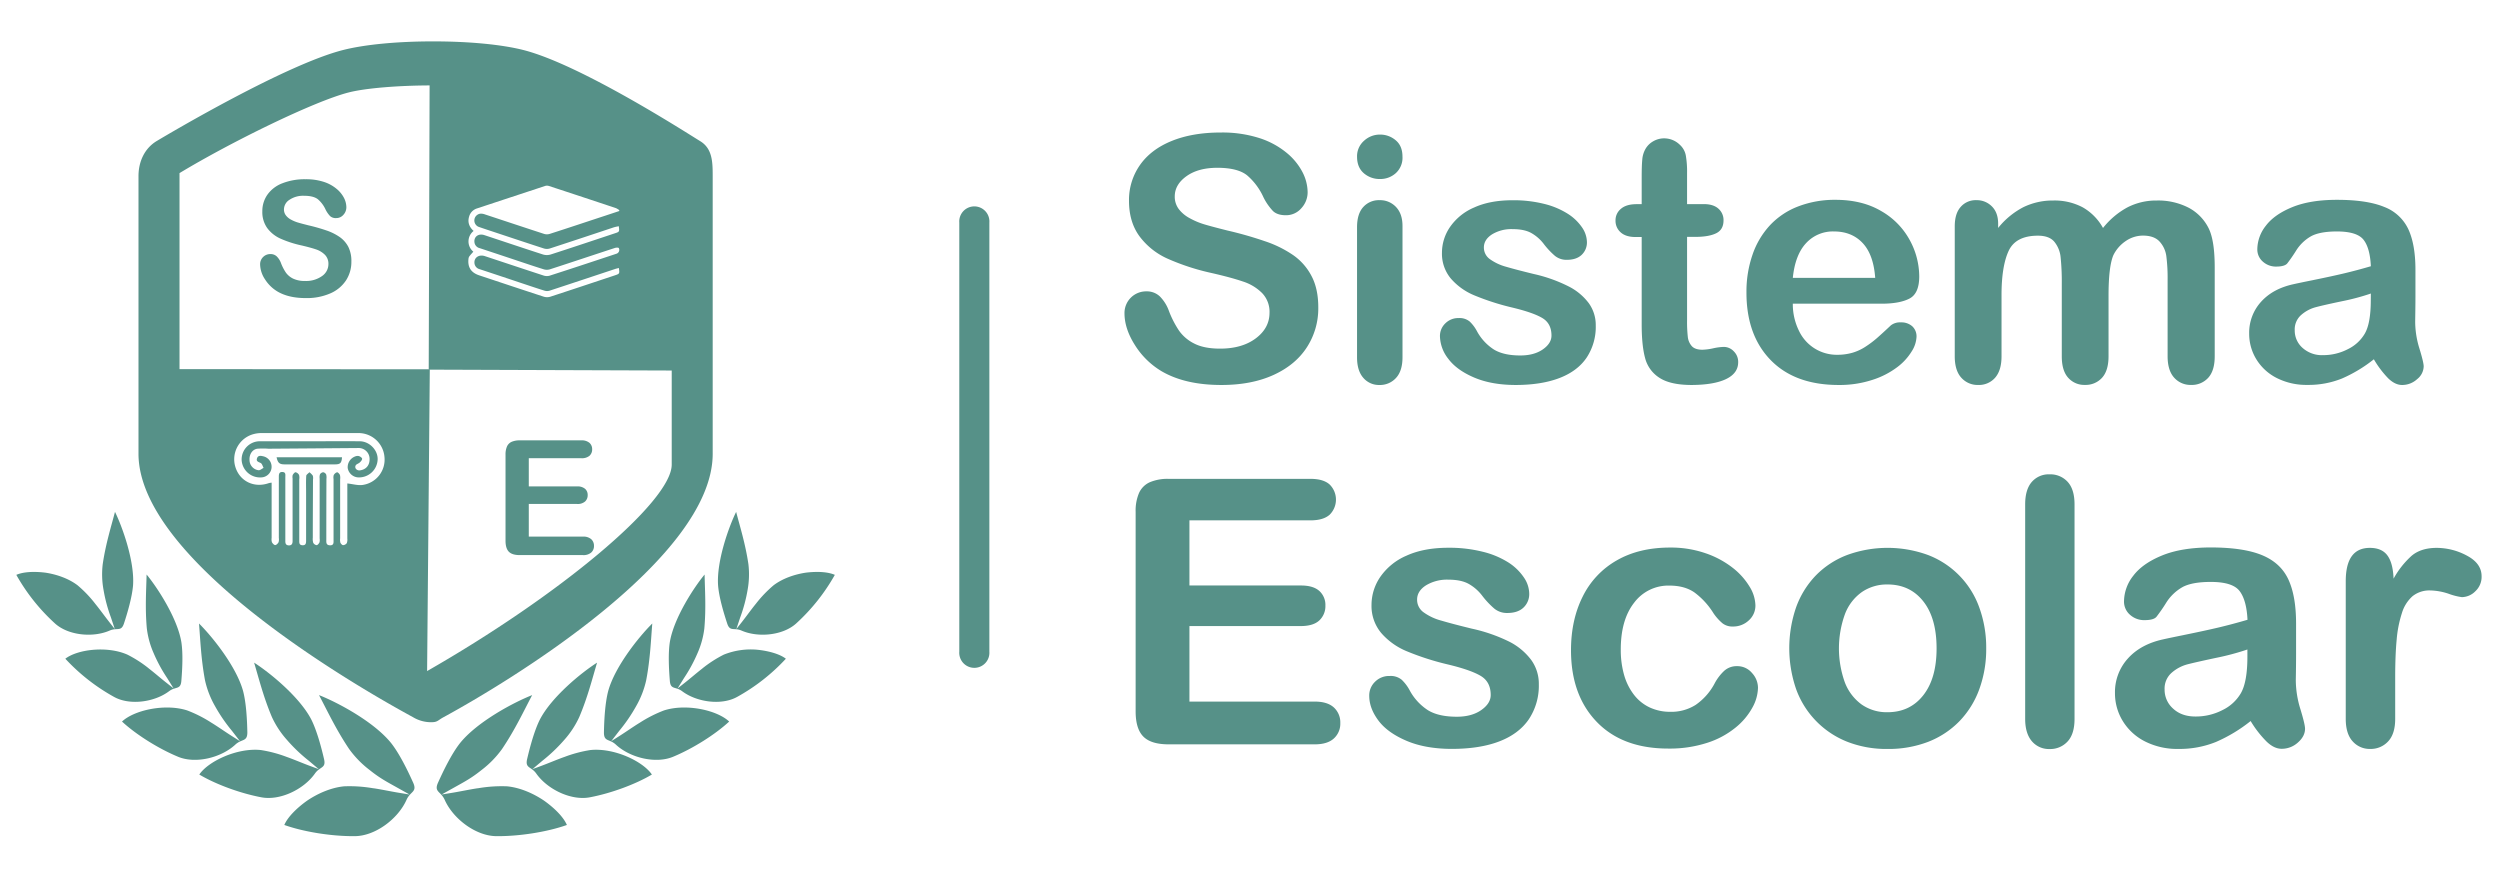 <svg xmlns="http://www.w3.org/2000/svg" viewBox="0 0 1246.81 436.86"><title>logo</title><g id="text_white" data-name="text white"><path d="M657.46,153.37a35.64,35.64,0,0,1-5.69,19.83Q646.09,182,635.13,187t-26,5q-18,0-29.72-6.8A39.6,39.6,0,0,1,566,172.08q-5.19-8.18-5.19-15.89a10.78,10.78,0,0,1,11-10.88,9.38,9.38,0,0,1,6.6,2.49,19.7,19.7,0,0,1,4.6,7.39,49.08,49.08,0,0,0,5,9.71,20.28,20.28,0,0,0,7.59,6.44c3.27,1.68,7.55,2.53,12.87,2.53q10.95,0,17.8-5.11T633.14,156a13.45,13.45,0,0,0-3.69-9.83,23.78,23.78,0,0,0-9.55-5.77q-5.85-2-15.65-4.24a114.14,114.14,0,0,1-22-7.18,35.46,35.46,0,0,1-14-11.2q-5.19-7.11-5.19-17.64a30.31,30.31,0,0,1,5.48-17.85q5.48-7.8,15.85-12t24.41-4.2A60.46,60.46,0,0,1,628.2,68.9a41,41,0,0,1,13.57,7.39A30.88,30.88,0,0,1,649.66,86a22.32,22.32,0,0,1,2.49,9.88,11.7,11.7,0,0,1-3.11,7.93,10,10,0,0,1-7.77,3.53q-4.23,0-6.43-2.12a28.23,28.23,0,0,1-4.77-6.93,31.5,31.5,0,0,0-8-10.75q-4.65-3.85-14.94-3.86-9.55,0-15.4,4.19t-5.85,10.09a10.19,10.19,0,0,0,2,6.3,16.7,16.7,0,0,0,5.48,4.57,37.07,37.07,0,0,0,7.06,3q3.55,1.08,11.78,3.15a185.55,185.55,0,0,1,18.64,5.32,56.26,56.26,0,0,1,14.19,7,29,29,0,0,1,9.13,10.5Q657.47,144.14,657.46,153.37Z" style="fill:#569188"/><path d="M688.26,89.28a12,12,0,0,1-8.1-2.9q-3.36-2.91-3.36-8.22a10.22,10.22,0,0,1,3.45-7.93,11.58,11.58,0,0,1,8-3.11,11.88,11.88,0,0,1,7.8,2.82q3.41,2.82,3.4,8.22a10.35,10.35,0,0,1-3.32,8.18A11.49,11.49,0,0,1,688.26,89.28Zm11.2,23.41v65.49q0,6.81-3.23,10.3A10.74,10.74,0,0,1,688,192a10.22,10.22,0,0,1-8.09-3.57q-3.12-3.55-3.12-10.21V113.36q0-6.73,3.12-10.13a10.44,10.44,0,0,1,8.09-3.4,10.85,10.85,0,0,1,8.22,3.4Q699.46,106.64,699.46,112.69Z" style="fill:#569188"/><path d="M795.84,162.33a27.8,27.8,0,0,1-4.57,16.06q-4.56,6.69-13.49,10.13T756.07,192q-12.2,0-20.91-3.73t-12.87-9.34a18.8,18.8,0,0,1-4.15-11.25,8.68,8.68,0,0,1,2.66-6.39,9.11,9.11,0,0,1,6.72-2.66,7.86,7.86,0,0,1,5.48,1.75,19,19,0,0,1,3.65,4.9,24.89,24.89,0,0,0,8.34,9q4.86,3,13.24,3,6.81,0,11.17-3c2.9-2,4.36-4.33,4.36-6.93q0-6-4.53-8.72t-14.9-5.22a122.91,122.91,0,0,1-19.05-6.11,31.25,31.25,0,0,1-11.74-8.42,19.29,19.29,0,0,1-4.4-12.87,22.7,22.7,0,0,1,4.06-12.86,27.82,27.82,0,0,1,12-9.67q7.92-3.61,19.13-3.61a62.67,62.67,0,0,1,15.81,1.82,39.47,39.47,0,0,1,11.71,4.9,24.39,24.39,0,0,1,7.14,6.81,13.32,13.32,0,0,1,2.45,7.3,8.45,8.45,0,0,1-2.62,6.39q-2.61,2.49-7.43,2.49a9.08,9.08,0,0,1-5.93-2,39.07,39.07,0,0,1-5.61-6,20.41,20.41,0,0,0-6.06-5.31q-3.48-2-9.46-2a18.57,18.57,0,0,0-10.21,2.61q-4.07,2.63-4.07,6.52a7.05,7.05,0,0,0,3,5.85,25,25,0,0,0,8.05,3.78q5.07,1.49,13.95,3.65a74.53,74.53,0,0,1,17.22,6.14,28.61,28.61,0,0,1,10.13,8.43A18.66,18.66,0,0,1,795.84,162.33Z" style="fill:#569188"/><path d="M816.26,101.82h2.49V88.2c0-3.65.09-6.51.29-8.59a12.7,12.7,0,0,1,1.61-5.35,10.27,10.27,0,0,1,3.82-3.78A10.83,10.83,0,0,1,830,69a11.21,11.21,0,0,1,7.81,3.24,9.53,9.53,0,0,1,2.94,5.27,47.28,47.28,0,0,1,.63,8.84v15.44h8.3c3.21,0,5.65.76,7.34,2.28a7.52,7.52,0,0,1,2.54,5.85q0,4.58-3.62,6.39t-10.33,1.83h-4.23v41.67a67.66,67.66,0,0,0,.37,8.18,8.26,8.26,0,0,0,2,4.64q1.62,1.78,5.27,1.79a28.32,28.32,0,0,0,5.4-.71,28,28,0,0,1,5.31-.7,6.82,6.82,0,0,1,4.94,2.2,7.36,7.36,0,0,1,2.2,5.43q0,5.49-6,8.39T843.73,192q-10.62,0-16.1-3.57a16.53,16.53,0,0,1-7.18-9.87q-1.71-6.32-1.7-16.85v-43.5h-3q-4.9,0-7.47-2.32a7.6,7.6,0,0,1-2.58-5.9,7.31,7.31,0,0,1,2.7-5.85C810.21,102.58,812.82,101.82,816.26,101.82Z" style="fill:#569188"/><path d="M938.44,151.46H894.12a30,30,0,0,0,3.11,13.61,20.83,20.83,0,0,0,19.13,11.87,27,27,0,0,0,7.43-1,24.29,24.29,0,0,0,6.52-3,50.3,50.3,0,0,0,5.81-4.36q2.65-2.32,6.89-6.31a7.41,7.41,0,0,1,5-1.49,8.17,8.17,0,0,1,5.64,1.91,6.81,6.81,0,0,1,2.16,5.39,14.69,14.69,0,0,1-2.41,7.18,28.4,28.4,0,0,1-7.26,7.89,41.3,41.3,0,0,1-12.2,6.26A52.57,52.57,0,0,1,917,192q-21.84,0-33.95-12.45T871,145.73a56.18,56.18,0,0,1,3-18.64,41.11,41.11,0,0,1,8.71-14.73,37.66,37.66,0,0,1,14.11-9.42,50.59,50.59,0,0,1,18.6-3.28q13.27,0,22.78,5.6a36.93,36.93,0,0,1,14.24,14.49,38.12,38.12,0,0,1,4.73,18.09q0,8.55-4.9,11.08T938.44,151.46Zm-44.32-12.87h41.09q-.84-11.62-6.27-17.39t-14.32-5.77a18.13,18.13,0,0,0-13.9,5.85Q895.28,127.13,894.12,138.59Z" style="fill:#569188"/><path d="M1051.58,147.55v30.14q0,7.14-3.23,10.7a11,11,0,0,1-8.55,3.57,10.67,10.67,0,0,1-8.35-3.57q-3.2-3.55-3.19-10.7V141.58a117.63,117.63,0,0,0-.58-13.28,14.36,14.36,0,0,0-3.16-7.76c-1.71-2-4.43-3-8.13-3q-11.13,0-14.65,7.63t-3.53,21.92v30.63q0,7-3.2,10.66a10.69,10.69,0,0,1-8.42,3.61,10.87,10.87,0,0,1-8.43-3.61q-3.27-3.6-3.28-10.66V112.86q0-6.39,3-9.71a9.85,9.85,0,0,1,7.76-3.32,10.5,10.5,0,0,1,7.76,3.11c2.08,2.07,3.12,4.94,3.12,8.59v2.16a39.35,39.35,0,0,1,12.61-10.38A33.34,33.34,0,0,1,1024,100a30,30,0,0,1,14.7,3.4,26.6,26.6,0,0,1,10.12,10.3,39.42,39.42,0,0,1,12.29-10.34,31.36,31.36,0,0,1,14.52-3.36,33.2,33.2,0,0,1,16,3.65,23.29,23.29,0,0,1,10,10.46q2.91,6.15,2.9,19.34v44.25q0,7.14-3.23,10.7a11,11,0,0,1-8.55,3.57,10.87,10.87,0,0,1-8.43-3.61q-3.27-3.6-3.28-10.66v-38.1a86.7,86.7,0,0,0-.62-11.71,13.4,13.4,0,0,0-3.36-7.39c-1.83-2-4.59-3-8.3-3a15.19,15.19,0,0,0-8.51,2.65,18.11,18.11,0,0,0-6.27,7.14Q1051.58,133,1051.58,147.55Z" style="fill:#569188"/><path d="M1183.9,179.18a70.24,70.24,0,0,1-15.9,9.59,44.44,44.44,0,0,1-17.22,3.19,32.73,32.73,0,0,1-15.32-3.44,25.23,25.23,0,0,1-10.17-9.34,24.23,24.23,0,0,1-3.57-12.78,22.91,22.91,0,0,1,5.9-15.86q5.89-6.56,16.18-8.8,2.16-.5,10.71-2.24t14.65-3.19q6.1-1.45,13.24-3.53-.4-9-3.61-13.16t-13.24-4.19q-8.62,0-13,2.41a21.12,21.12,0,0,0-7.47,7.22,74.17,74.17,0,0,1-4.4,6.35c-.86,1-2.7,1.54-5.52,1.54a9.69,9.69,0,0,1-6.6-2.45,8,8,0,0,1-2.78-6.27,19.18,19.18,0,0,1,4.23-11.62q4.24-5.64,13.2-9.3t22.33-3.65q14.94,0,23.49,3.53a21.82,21.82,0,0,1,12.08,11.16q3.53,7.64,3.53,20.26,0,8,0,13.53c0,3.7-.07,7.83-.13,12.36a45.61,45.61,0,0,0,2.12,13.33q2.12,6.93,2.12,8.92a8.38,8.38,0,0,1-3.28,6.35A11,11,0,0,1,1198,192c-2.33,0-4.62-1.09-6.89-3.27A48.6,48.6,0,0,1,1183.9,179.18Zm-1.5-32.79a112.85,112.85,0,0,1-14.48,3.86q-9.51,2-13.16,3a17.89,17.89,0,0,0-7,3.74,9.54,9.54,0,0,0-3.32,7.76,11.47,11.47,0,0,0,3.9,8.75,14.42,14.42,0,0,0,10.21,3.62,26.63,26.63,0,0,0,12.41-3,19.69,19.69,0,0,0,8.34-7.6q3.08-5.15,3.07-16.93Z" style="fill:#569188"/><path d="M653.63,259.51H593.2V292h55.64c4.1,0,7.15.92,9.17,2.75a9.37,9.37,0,0,1,3,7.28,9.75,9.75,0,0,1-3,7.36q-3,2.83-9.22,2.84H593.2v37.67h62.51q6.31,0,9.53,2.94a10.1,10.1,0,0,1,3.2,7.81,9.88,9.88,0,0,1-3.2,7.63q-3.21,2.94-9.53,2.94h-72.9q-8.76,0-12.6-3.88t-3.84-12.56V255.26a22.41,22.41,0,0,1,1.71-9.44,10.7,10.7,0,0,1,5.38-5.33,22.65,22.65,0,0,1,9.35-1.67h70.82q6.4,0,9.53,2.85a10.59,10.59,0,0,1,0,15Q660,259.51,653.63,259.51Z" style="fill:#569188"/><path d="M767.45,341.26a30.24,30.24,0,0,1-5,17.48q-5,7.27-14.68,11t-23.62,3.75q-13.27,0-22.77-4.07t-14-10.16q-4.51-6.09-4.51-12.24a9.45,9.45,0,0,1,2.89-7,9.88,9.88,0,0,1,7.31-2.89,8.59,8.59,0,0,1,6,1.89,20.85,20.85,0,0,1,4,5.33,27.06,27.06,0,0,0,9.08,9.85q5.28,3.25,14.41,3.25c4.93,0,9-1.1,12.15-3.3s4.74-4.71,4.74-7.54q0-6.51-4.92-9.48t-16.22-5.7a133.44,133.44,0,0,1-20.73-6.64,34,34,0,0,1-12.78-9.16,21,21,0,0,1-4.79-14,24.73,24.73,0,0,1,4.43-14,30.39,30.39,0,0,1,13.05-10.52q8.63-3.93,20.82-3.93a68.2,68.2,0,0,1,17.21,2,42.83,42.83,0,0,1,12.74,5.33A26.39,26.39,0,0,1,760,288a14.54,14.54,0,0,1,2.66,8,9.19,9.19,0,0,1-2.85,7c-1.89,1.81-4.59,2.71-8.08,2.71a9.89,9.89,0,0,1-6.46-2.17,42.22,42.22,0,0,1-6.1-6.5,22.09,22.09,0,0,0-6.59-5.78q-3.8-2.17-10.3-2.17a20.21,20.21,0,0,0-11.11,2.84q-4.42,2.85-4.43,7.09a7.67,7.67,0,0,0,3.26,6.37,26.68,26.68,0,0,0,8.76,4.11q5.5,1.63,15.17,4A80.8,80.8,0,0,1,752.68,320a31.27,31.27,0,0,1,11,9.17A20.31,20.31,0,0,1,767.45,341.26Z" style="fill:#569188"/><path d="M876.75,343a21.22,21.22,0,0,1-2.76,9.84,33.52,33.52,0,0,1-8.4,10,43.26,43.26,0,0,1-14.22,7.64A60.64,60.64,0,0,1,832,373.33q-22.85,0-35.68-13.33t-12.82-35.72q0-15.18,5.87-26.83a42.06,42.06,0,0,1,17-18q11.11-6.37,26.56-6.37a52.77,52.77,0,0,1,17.57,2.8,46.06,46.06,0,0,1,13.55,7.23,34.62,34.62,0,0,1,8.49,9.44,18.62,18.62,0,0,1,2.93,9.34,9.86,9.86,0,0,1-3.29,7.5,11.31,11.31,0,0,1-8,3.07,8,8,0,0,1-5.1-1.58,24.55,24.55,0,0,1-4.56-5.1,37.35,37.35,0,0,0-9.44-10.3c-3.29-2.29-7.45-3.43-12.51-3.43A21.28,21.28,0,0,0,815,300.57q-6.69,8.54-6.68,23.35A45.3,45.3,0,0,0,810,336.7a29.12,29.12,0,0,0,5,9.93,21.26,21.26,0,0,0,7.86,6.24A24,24,0,0,0,832.94,355a22.78,22.78,0,0,0,12.69-3.43A30.05,30.05,0,0,0,855,341.08a23.81,23.81,0,0,1,4.88-6.5,9.22,9.22,0,0,1,6.41-2.35,9.51,9.51,0,0,1,7.5,3.43A11,11,0,0,1,876.75,343Z" style="fill:#569188"/><path d="M990.57,323.37a58.26,58.26,0,0,1-3.44,20.33,44.89,44.89,0,0,1-9.93,16,44,44,0,0,1-15.54,10.25,54.9,54.9,0,0,1-20.32,3.57,53.36,53.36,0,0,1-20.15-3.62,44.46,44.46,0,0,1-25.43-26.24,62.75,62.75,0,0,1,0-40.78,44.66,44.66,0,0,1,9.85-15.9,43.44,43.44,0,0,1,15.53-10.16,58.82,58.82,0,0,1,40.47,0,43.71,43.71,0,0,1,25.52,26.2A58.46,58.46,0,0,1,990.57,323.37Zm-24.75,0q0-15.08-6.64-23.48t-17.84-8.4a22.09,22.09,0,0,0-12.74,3.75,23.77,23.77,0,0,0-8.49,11.06,50.29,50.29,0,0,0-.05,34,24.29,24.29,0,0,0,8.4,11.06,21.85,21.85,0,0,0,12.88,3.84q11.19,0,17.84-8.45T965.82,323.37Z" style="fill:#569188"/><path d="M1010,358.51V251.56q0-7.41,3.3-11.2a11.17,11.17,0,0,1,8.89-3.8,11.71,11.71,0,0,1,9,3.75q3.43,3.75,3.43,11.25v107q0,7.5-3.48,11.25a11.7,11.7,0,0,1-9,3.75,11.12,11.12,0,0,1-8.8-3.89Q1010,365.75,1010,358.51Z" style="fill:#569188"/><path d="M1122.45,359.6a76.27,76.27,0,0,1-17.3,10.43,48.33,48.33,0,0,1-18.74,3.48,35.53,35.53,0,0,1-16.67-3.75,27.51,27.51,0,0,1-11.06-10.16,26.37,26.37,0,0,1-3.89-13.91,24.9,24.9,0,0,1,6.42-17.26q6.4-7.12,17.61-9.57,2.36-.54,11.65-2.44t16-3.48q6.63-1.57,14.41-3.84-.46-9.75-3.93-14.32t-14.41-4.56q-9.4,0-14.14,2.62a23,23,0,0,0-8.13,7.86,81.92,81.92,0,0,1-4.79,6.91c-.93,1.12-2.93,1.67-6,1.67a10.52,10.52,0,0,1-7.18-2.66,8.68,8.68,0,0,1-3-6.82,20.88,20.88,0,0,1,4.61-12.65q4.61-6.13,14.36-10.12t24.3-4q16.26,0,25.56,3.84t13.15,12.15q3.84,8.31,3.83,22,0,8.67,0,14.72t-.14,13.46a49.46,49.46,0,0,0,2.31,14.5q2.29,7.55,2.3,9.71,0,3.79-3.57,6.91a11.94,11.94,0,0,1-8.08,3.12q-3.8,0-7.5-3.57A53.12,53.12,0,0,1,1122.45,359.6Zm-1.62-35.68a126.08,126.08,0,0,1-15.77,4.2c-6.89,1.47-11.67,2.56-14.31,3.25a19.55,19.55,0,0,0-7.59,4.06,10.43,10.43,0,0,0-3.62,8.45,12.52,12.52,0,0,0,4.25,9.53q4.24,3.93,11.11,3.93a28.92,28.92,0,0,0,13.51-3.21,21.32,21.32,0,0,0,9.07-8.26q3.35-5.61,3.35-18.43Z" style="fill:#569188"/><path d="M1194.54,337.92v20.59q0,7.5-3.53,11.25a11.72,11.72,0,0,1-8.94,3.75,11.3,11.3,0,0,1-8.76-3.8q-3.43-3.78-3.43-11.2V289.86q0-16.62,12-16.62c4.09,0,7,1.3,8.85,3.88s2.8,6.42,3,11.48a43.21,43.21,0,0,1,9.08-11.48q4.65-3.87,12.42-3.88a31.92,31.92,0,0,1,15.09,3.88q7.32,3.88,7.31,10.3a9.77,9.77,0,0,1-3.11,7.45,9.66,9.66,0,0,1-6.73,2.94,31.26,31.26,0,0,1-6.55-1.67,30.57,30.57,0,0,0-9.17-1.67,13.45,13.45,0,0,0-8.85,2.84,18.26,18.26,0,0,0-5.33,8.45,58.47,58.47,0,0,0-2.62,13.32Q1194.54,326.81,1194.54,337.92Z" style="fill:#569188"/></g><g id="line_white" data-name="line white"><path d="M493.42,325a7.52,7.52,0,1,1-15,0V111a7.52,7.52,0,1,1,15,0Z" style="fill:#569188"/></g><g id="logo_white" data-name="logo white"><path d="M238.23,393.15a69.34,69.34,0,0,1,14.58-1c6.41.59,13.11,3.48,18.57,7.18,5.3,3.78,9.67,8.21,11.34,12.1-9.75,3.47-23.61,5.66-34.88,5.58-10.32.08-21.8-8.53-26.06-18.11-1.93-4.33-5.46-3.84-3.32-8.58,2.81-6.24,6.73-14.24,10.79-19.5,8.64-10.9,27.21-20.66,36.15-24.15-4.06,7.67-8.47,17.15-15,26.85a49.28,49.28,0,0,1-10.31,10.56c-5,4-8.22,5.68-13.71,8.74l-6.15,3.43,5.2-.85c4.29-.7,8.54-1.64,12.84-2.29Z" style="fill:#569188;fill-rule:evenodd"/><path d="M319.07,360.44a64.51,64.51,0,0,1,12.07-6.13c5.68-1.83,12.45-1.8,18.45-.64s11.23,3.48,14.07,6.19c-7.05,6.51-18.07,13.42-27.71,17.45-8.76,3.81-21.68.66-28.8-5.95-3.22-3-6-1.29-5.95-6.11.12-6.34.56-14.58,2.11-20.55,3.39-12.43,15.67-27.51,22-33.74-.67,8-1,17.71-3.05,28.36a45.74,45.74,0,0,1-4.95,12.76,81.19,81.19,0,0,1-8.5,12.43l-4,5.16,4.13-2.62c3.4-2.16,6.68-4.5,10.11-6.61Z" style="fill:#569188;fill-rule:evenodd"/><path d="M281.38,377.55a64.23,64.23,0,0,1,13.08-3.49c5.93-.61,12.55.82,18.17,3.22s10.27,5.72,12.48,9c-8.25,4.91-20.46,9.36-30.72,11.31-9.37,1.91-21.35-3.86-26.94-11.81-2.54-3.59-5.64-2.52-4.56-7.21,1.45-6.18,3.59-14.15,6.34-19.67,5.91-11.45,21-23.65,28.55-28.42-2.32,7.71-4.64,17.12-8.88,27.11A45.76,45.76,0,0,1,281.42,369a80.92,80.92,0,0,1-10.9,10.39l-5,4.22,4.58-1.7c3.77-1.41,7.47-3,11.27-4.37Z" style="fill:#569188;fill-rule:evenodd"/><path d="M350.3,333.36A60.81,60.81,0,0,1,361,326.47a36.06,36.06,0,0,1,17.18-2.38c5.63.65,10.83,2.17,13.75,4.43a96.91,96.91,0,0,1-24.22,19c-7.82,4.41-20.19,2.7-27.49-2.78-3.3-2.49-5.78-.63-6.15-5.14-.49-5.95-.88-13.69,0-19.41,2-11.95,12-27.23,17.33-33.66.14,7.56.78,16.64-.12,26.8a43.21,43.21,0,0,1-3.4,12.4,76.45,76.45,0,0,1-6.75,12.44l-3.24,5.21,3.61-2.85c3-2.34,5.81-4.85,8.81-7.15Z" style="fill:#569188;fill-rule:evenodd"/><path d="M377,301.09a60.75,60.75,0,0,1,8.79-9.18c4.47-3.4,10.48-5.48,16.16-6.32,5.63-.68,11-.41,14.4,1.11a97.08,97.08,0,0,1-19.12,24.09c-6.59,6.12-19,7.35-27.4,3.7-3.79-1.65-5.76.73-7.17-3.56-1.87-5.67-4.05-13.11-4.53-18.88-.86-12.08,5.33-29.27,9-36.77,1.9,7.32,4.64,16,6.12,26.09a43.15,43.15,0,0,1-.41,12.85,75.66,75.66,0,0,1-3.67,13.67l-1.94,5.83,2.85-3.61c2.34-3,4.52-6.07,6.9-9Z" style="fill:#569188;fill-rule:evenodd"/><path d="M186.28,393.15a69.38,69.38,0,0,0-14.58-1c-6.4.59-13.11,3.48-18.57,7.18-5.29,3.78-9.67,8.21-11.34,12.1,9.76,3.47,23.61,5.66,34.89,5.58,10.31.08,21.79-8.53,26.06-18.11,1.93-4.33,5.45-3.84,3.31-8.58-2.81-6.24-6.73-14.24-10.8-19.5-8.63-10.9-27.2-20.66-36.15-24.15,4.07,7.67,8.49,17.15,15,26.85a49.82,49.82,0,0,0,10.32,10.56c5,4,8.22,5.68,13.71,8.74l6.15,3.43-5.2-.85c-4.29-.7-8.54-1.64-12.84-2.29Z" style="fill:#569188;fill-rule:evenodd"/><path d="M105.44,360.44a63.91,63.91,0,0,0-12.07-6.13c-5.68-1.83-12.45-1.8-18.45-.64s-11.22,3.48-14.07,6.19c7.05,6.51,18.07,13.42,27.7,17.45,8.77,3.81,21.68.66,28.81-5.95,3.22-3,6-1.29,6-6.11-.13-6.34-.56-14.58-2.11-20.55-3.4-12.43-15.67-27.51-22-33.74.66,8,1,17.71,3,28.36a46,46,0,0,0,4.94,12.76,81.24,81.24,0,0,0,8.51,12.43l4,5.16-4.12-2.62c-3.41-2.16-6.69-4.5-10.12-6.61Z" style="fill:#569188;fill-rule:evenodd"/><path d="M143.13,377.55a64.23,64.23,0,0,0-13.08-3.49c-5.94-.61-12.55.82-18.17,3.22s-10.27,5.72-12.48,9c8.25,4.91,20.46,9.36,30.72,11.31,9.37,1.91,21.35-3.86,26.94-11.81,2.53-3.59,5.65-2.52,4.55-7.21-1.44-6.18-3.58-14.15-6.33-19.67-5.9-11.45-21.05-23.65-28.55-28.42,2.32,7.71,4.64,17.12,8.87,27.11A45.87,45.87,0,0,0,143.1,369,79.75,79.75,0,0,0,154,379.4l5,4.22-4.58-1.7c-3.78-1.41-7.47-3-11.27-4.37Z" style="fill:#569188;fill-rule:evenodd"/><path d="M74.21,333.36a60.49,60.49,0,0,0-10.7-6.89c-5.13-2.26-11.46-2.89-17.18-2.38s-10.83,2.17-13.75,4.43a97.27,97.27,0,0,0,24.22,19c7.83,4.41,20.21,2.7,27.5-2.78,3.3-2.49,5.78-.63,6.14-5.14.5-5.95.89-13.69,0-19.41-2-11.95-12-27.23-17.33-33.66-.16,7.56-.8,16.64.11,26.8a43.21,43.21,0,0,0,3.4,12.4,76.45,76.45,0,0,0,6.75,12.44l3.24,5.21L83,340.51c-3-2.34-5.82-4.85-8.82-7.15Z" style="fill:#569188;fill-rule:evenodd"/><path d="M47.48,301.09a59.78,59.78,0,0,0-8.79-9.18c-4.46-3.4-10.47-5.48-16.15-6.32-5.63-.68-11-.41-14.4,1.11a96.67,96.67,0,0,0,19.13,24.09c6.58,6.12,19,7.35,27.39,3.7,3.78-1.65,5.76.73,7.17-3.56,1.87-5.67,4-13.11,4.52-18.88.87-12.08-5.32-29.27-9-36.77-1.91,7.32-4.64,16-6.12,26.09a42.82,42.82,0,0,0,.41,12.85,75.66,75.66,0,0,0,3.67,13.67l1.94,5.83-2.84-3.61c-2.35-3-4.53-6.07-6.92-9Z" style="fill:#569188;fill-rule:evenodd"/><path d="M214.94,360.19a17.42,17.42,0,0,1-8.94-2.5c-32.32-17.57-136.93-79-136.93-131.41V87.84c0-7.21,3-13.89,9.19-17.57,6.53-3.89,64.32-38.11,92.94-45.35,10.73-2.72,26.94-4.28,44.81-4.28s34.16,1.56,44.91,4.28c28.73,7.27,81.91,41.59,88.29,45.48,6.08,3.71,6.23,10.31,6.23,17.44V226.28c0,52.38-101.93,113.84-134.25,131.41C218.15,359.35,218.3,360.19,214.94,360.19ZM89.53,86.33V231.7c0,18.61,56.33,65.54,122.73,103.4C278.65,297.24,335,250.31,335,231.7V86.14c-20.46-15.39-63.05-35.74-80.1-40.06-8.48-2.15-23.27-3.48-39.56-3.48S182.45,43.93,174,46.08C156.78,50.43,115.1,70.88,89.53,86.33Z" style="fill:#569188"/><path d="M289.85,228.52H263.72v14.07h24.06a5.73,5.73,0,0,1,4,1.19,4,4,0,0,1,1.31,3.14,4.2,4.2,0,0,1-1.29,3.18,5.56,5.56,0,0,1-4,1.24H263.72v16.28h27a5.94,5.94,0,0,1,4.12,1.27,4.36,4.36,0,0,1,1.39,3.38,4.23,4.23,0,0,1-1.39,3.3,5.89,5.89,0,0,1-4.12,1.27H259.23q-3.8,0-5.45-1.68t-1.66-5.43v-43a9.78,9.78,0,0,1,.74-4.09,4.6,4.6,0,0,1,2.32-2.3,9.86,9.86,0,0,1,4.05-.72h30.62a5.93,5.93,0,0,1,4.12,1.23,4.15,4.15,0,0,1,1.35,3.22,4.19,4.19,0,0,1-1.35,3.26A5.93,5.93,0,0,1,289.85,228.52Z" style="fill:#569188"/><path d="M175.24,130.5a16.84,16.84,0,0,1-2.67,9.33,17.82,17.82,0,0,1-7.84,6.49,29.34,29.34,0,0,1-12.22,2.34q-8.47,0-14-3.2a18.77,18.77,0,0,1-6.35-6.15,14,14,0,0,1-2.44-7.48,5.07,5.07,0,0,1,5.2-5.12,4.4,4.4,0,0,1,3.1,1.17,9.16,9.16,0,0,1,2.17,3.48,23.32,23.32,0,0,0,2.37,4.57,9.58,9.58,0,0,0,3.57,3,13.26,13.26,0,0,0,6.05,1.19,13.61,13.61,0,0,0,8.38-2.41,7.23,7.23,0,0,0,3.23-6,6.33,6.33,0,0,0-1.74-4.63,11.26,11.26,0,0,0-4.49-2.72q-2.76-.93-7.37-2A53.7,53.7,0,0,1,139.87,119a16.7,16.7,0,0,1-6.6-5.27,13.67,13.67,0,0,1-2.44-8.3,14.26,14.26,0,0,1,2.58-8.4,16.13,16.13,0,0,1,7.46-5.64,30.41,30.41,0,0,1,11.48-2,28.42,28.42,0,0,1,9.12,1.31,19.1,19.1,0,0,1,6.39,3.48,14.46,14.46,0,0,1,3.71,4.55,10.52,10.52,0,0,1,1.17,4.65,5.53,5.53,0,0,1-1.46,3.73,4.68,4.68,0,0,1-3.66,1.66,4.17,4.17,0,0,1-3-1,13.41,13.41,0,0,1-2.25-3.26,14.76,14.76,0,0,0-3.75-5.06q-2.19-1.81-7-1.81a12.15,12.15,0,0,0-7.25,2,5.74,5.74,0,0,0-2.75,4.74,4.77,4.77,0,0,0,.94,3,7.78,7.78,0,0,0,2.57,2.15,17.67,17.67,0,0,0,3.33,1.41q1.67.51,5.54,1.48a88.88,88.88,0,0,1,8.77,2.5,26.52,26.52,0,0,1,6.68,3.32,13.72,13.72,0,0,1,4.3,4.94A15.86,15.86,0,0,1,175.24,130.5Z" style="fill:#569188"/><path d="M340.83,73.22,214.29,30.86l-.48,153.49,130.16.47Zm-104.21,58a3.44,3.44,0,0,0,2.69,3.06q9.65,3.19,19.28,6.42c4.32,1.44,8.62,2.91,13,4.27a4.31,4.31,0,0,0,2.49,0c10.89-3.57,21.77-7.2,32.66-10.81.58-.2,1.19-.32,1.9-.51.41,2.87.41,2.87-2.09,3.71-10.7,3.55-21.39,7.13-32.11,10.62a5.57,5.57,0,0,1-3.21,0c-10.76-3.5-21.5-7.09-32.24-10.66-4.18-1.39-5.91-4.18-5.3-8.57a2.8,2.8,0,0,1,.64-1.23c.51-.65,1.09-1.24,1.73-2a6.63,6.63,0,0,1,.14-10.34c-2.21-2-3.11-4.38-2.22-7.23a5.86,5.86,0,0,1,3.91-4q17-5.62,34-11.22a3.15,3.15,0,0,1,1.8,0q16.8,5.5,33.57,11.1a8.56,8.56,0,0,1,1.61,1l-.07.43-7.24,2.4c-9.14,3-18.28,6.07-27.44,9a4.74,4.74,0,0,1-2.74,0c-9.84-3.2-19.67-6.48-29.5-9.72a6,6,0,0,0-2.12-.39,3.42,3.42,0,0,0-.68,6.71c3.2,1.11,6.43,2.16,9.64,3.23,7.52,2.49,15,5,22.57,7.44a5.09,5.09,0,0,0,2.92,0c10.66-3.48,21.29-7,31.94-10.56a21.93,21.93,0,0,1,2.46-.54c.34,2.76.35,2.77-2,3.54-10.65,3.54-21.29,7.11-32,10.56a6.58,6.58,0,0,1-3.78,0c-9.76-3.15-19.47-6.43-29.21-9.65-2.94-1-5.34.73-5,3.56a3.41,3.41,0,0,0,2.66,2.93q8.67,2.87,17.33,5.76c4.87,1.62,9.72,3.28,14.62,4.8a5.3,5.3,0,0,0,3,0c10.81-3.51,21.59-7.12,32.4-10.66.61-.2,1.75-.27,2,.06a2,2,0,0,1-1.22,2.82c-11.16,3.7-22.31,7.41-33.49,11a5.45,5.45,0,0,1-3.08-.22c-9.74-3.18-19.46-6.43-29.2-9.65C238.8,126.85,236.37,128.5,236.62,131.23Z" style="fill:#569188"/><path d="M179.39,220.07c-8.33-.07-16.66,0-25,0s-16.66,0-25,0a9.08,9.08,0,0,0-8.88,9.3,9.2,9.2,0,0,0,9.69,8.73,5.33,5.33,0,0,0,1.09-10.53c-1.19-.28-2.6-.56-3.11,1s.69,1.79,1.81,2.33c.72.34,1,1.59,1.46,2.44-.82.41-1.66,1.22-2.45,1.18a5.12,5.12,0,0,1-4.55-5c-.2-2.84,1.3-5.31,3.85-5.73a35.55,35.55,0,0,1,5.56,0q22.37-.16,44.73-.35a5.45,5.45,0,0,1,5.72,5.05c.21,3.35-1.58,5.65-4.77,6.09-1.59.22-2.85-1.12-2.16-2.46.33-.64,1.38-.88,2-1.44s1.22-1.25,1.22-1.9c0-.45-.94-1.1-1.59-1.32a3.06,3.06,0,0,0-1.89.18,5.72,5.72,0,0,0-3.71,5.76,5.59,5.59,0,0,0,5.2,4.69,9.3,9.3,0,0,0,9.72-8.75C188.62,224.63,184.35,220.1,179.39,220.07Z" style="fill:#569188"/><path d="M141.93,231.6q12.57,0,25.15,0c2.63,0,3.27-.66,3.5-3.56H137.93C138.54,230.88,139.38,231.6,141.93,231.6Z" style="fill:#569188"/><path d="M83,184.08l5.29,78.7,124.55,90.73,1.51-169.33ZM181,241.83c-2.42.39-5-.43-7.78-.72v1.68q0,12.89,0,25.77a4.91,4.91,0,0,1-.27,2.32,2.45,2.45,0,0,1-1.83,1c-.47,0-1.15-.72-1.37-1.27a6.06,6.06,0,0,1-.11-2.14q0-14.73,0-29.45a5.62,5.62,0,0,0-.11-2.14c-.25-.58-1.06-1.42-1.46-1.34a2.86,2.86,0,0,0-1.65,1.46,4.52,4.52,0,0,0-.07,1.92v30.31c0,1.29.23,2.8-1.79,2.73s-1.82-1.52-1.82-2.84q0-15.15.06-30.31a5.61,5.61,0,0,0-.12-2.14,2.1,2.1,0,0,0-1.46-1.15,2.15,2.15,0,0,0-1.62,1,4.8,4.8,0,0,0-.18,2.13q0,14.93,0,29.87a5.15,5.15,0,0,1-.07,1.93c-.27.6-.91,1.4-1.43,1.43a2.29,2.29,0,0,1-1.7-1.17,6.74,6.74,0,0,1-.22-2.56c0-9.67.07-19.34.1-29a4.5,4.5,0,0,0-.09-1.92,8.34,8.34,0,0,0-1.7-1.71c-.55.6-1.54,1.16-1.58,1.79-.18,2.73-.07,5.48-.07,8.22q0,12,0,24c0,1.34-.09,2.53-1.91,2.39-1.56-.12-1.5-1.23-1.5-2.37q0-15.25,0-30.52a5,5,0,0,0-.1-2.14,2.68,2.68,0,0,0-1.72-1.37c-.44-.05-1.14.8-1.46,1.39a4.21,4.21,0,0,0-.05,1.71V268.1c0,.58,0,1.16,0,1.74,0,1.19-.34,2.18-1.81,2.16s-1.82-.87-1.81-2.14c0-3,0-5.92,0-8.88,0-7.65,0-15.3,0-23,0-1.1.35-2.5-1.44-2.59s-1.8,1.33-1.8,2.56q0,15.15,0,30.31a5,5,0,0,1-.12,2.13c-.32.64-1.1,1.44-1.68,1.45s-1.34-.82-1.66-1.46a5.15,5.15,0,0,1-.13-2.13q0-12.12,0-24.25v-3.29a9.89,9.89,0,0,0-1.43.24c-7.31,2.57-14.51-.94-16.68-8.15a13,13,0,0,1,9.48-16.4,14.64,14.64,0,0,1,3.43-.42q24.12,0,48.23,0a13,13,0,0,1,13.25,12A12.75,12.75,0,0,1,181,241.83Z" style="fill:#569188"/></g></svg>